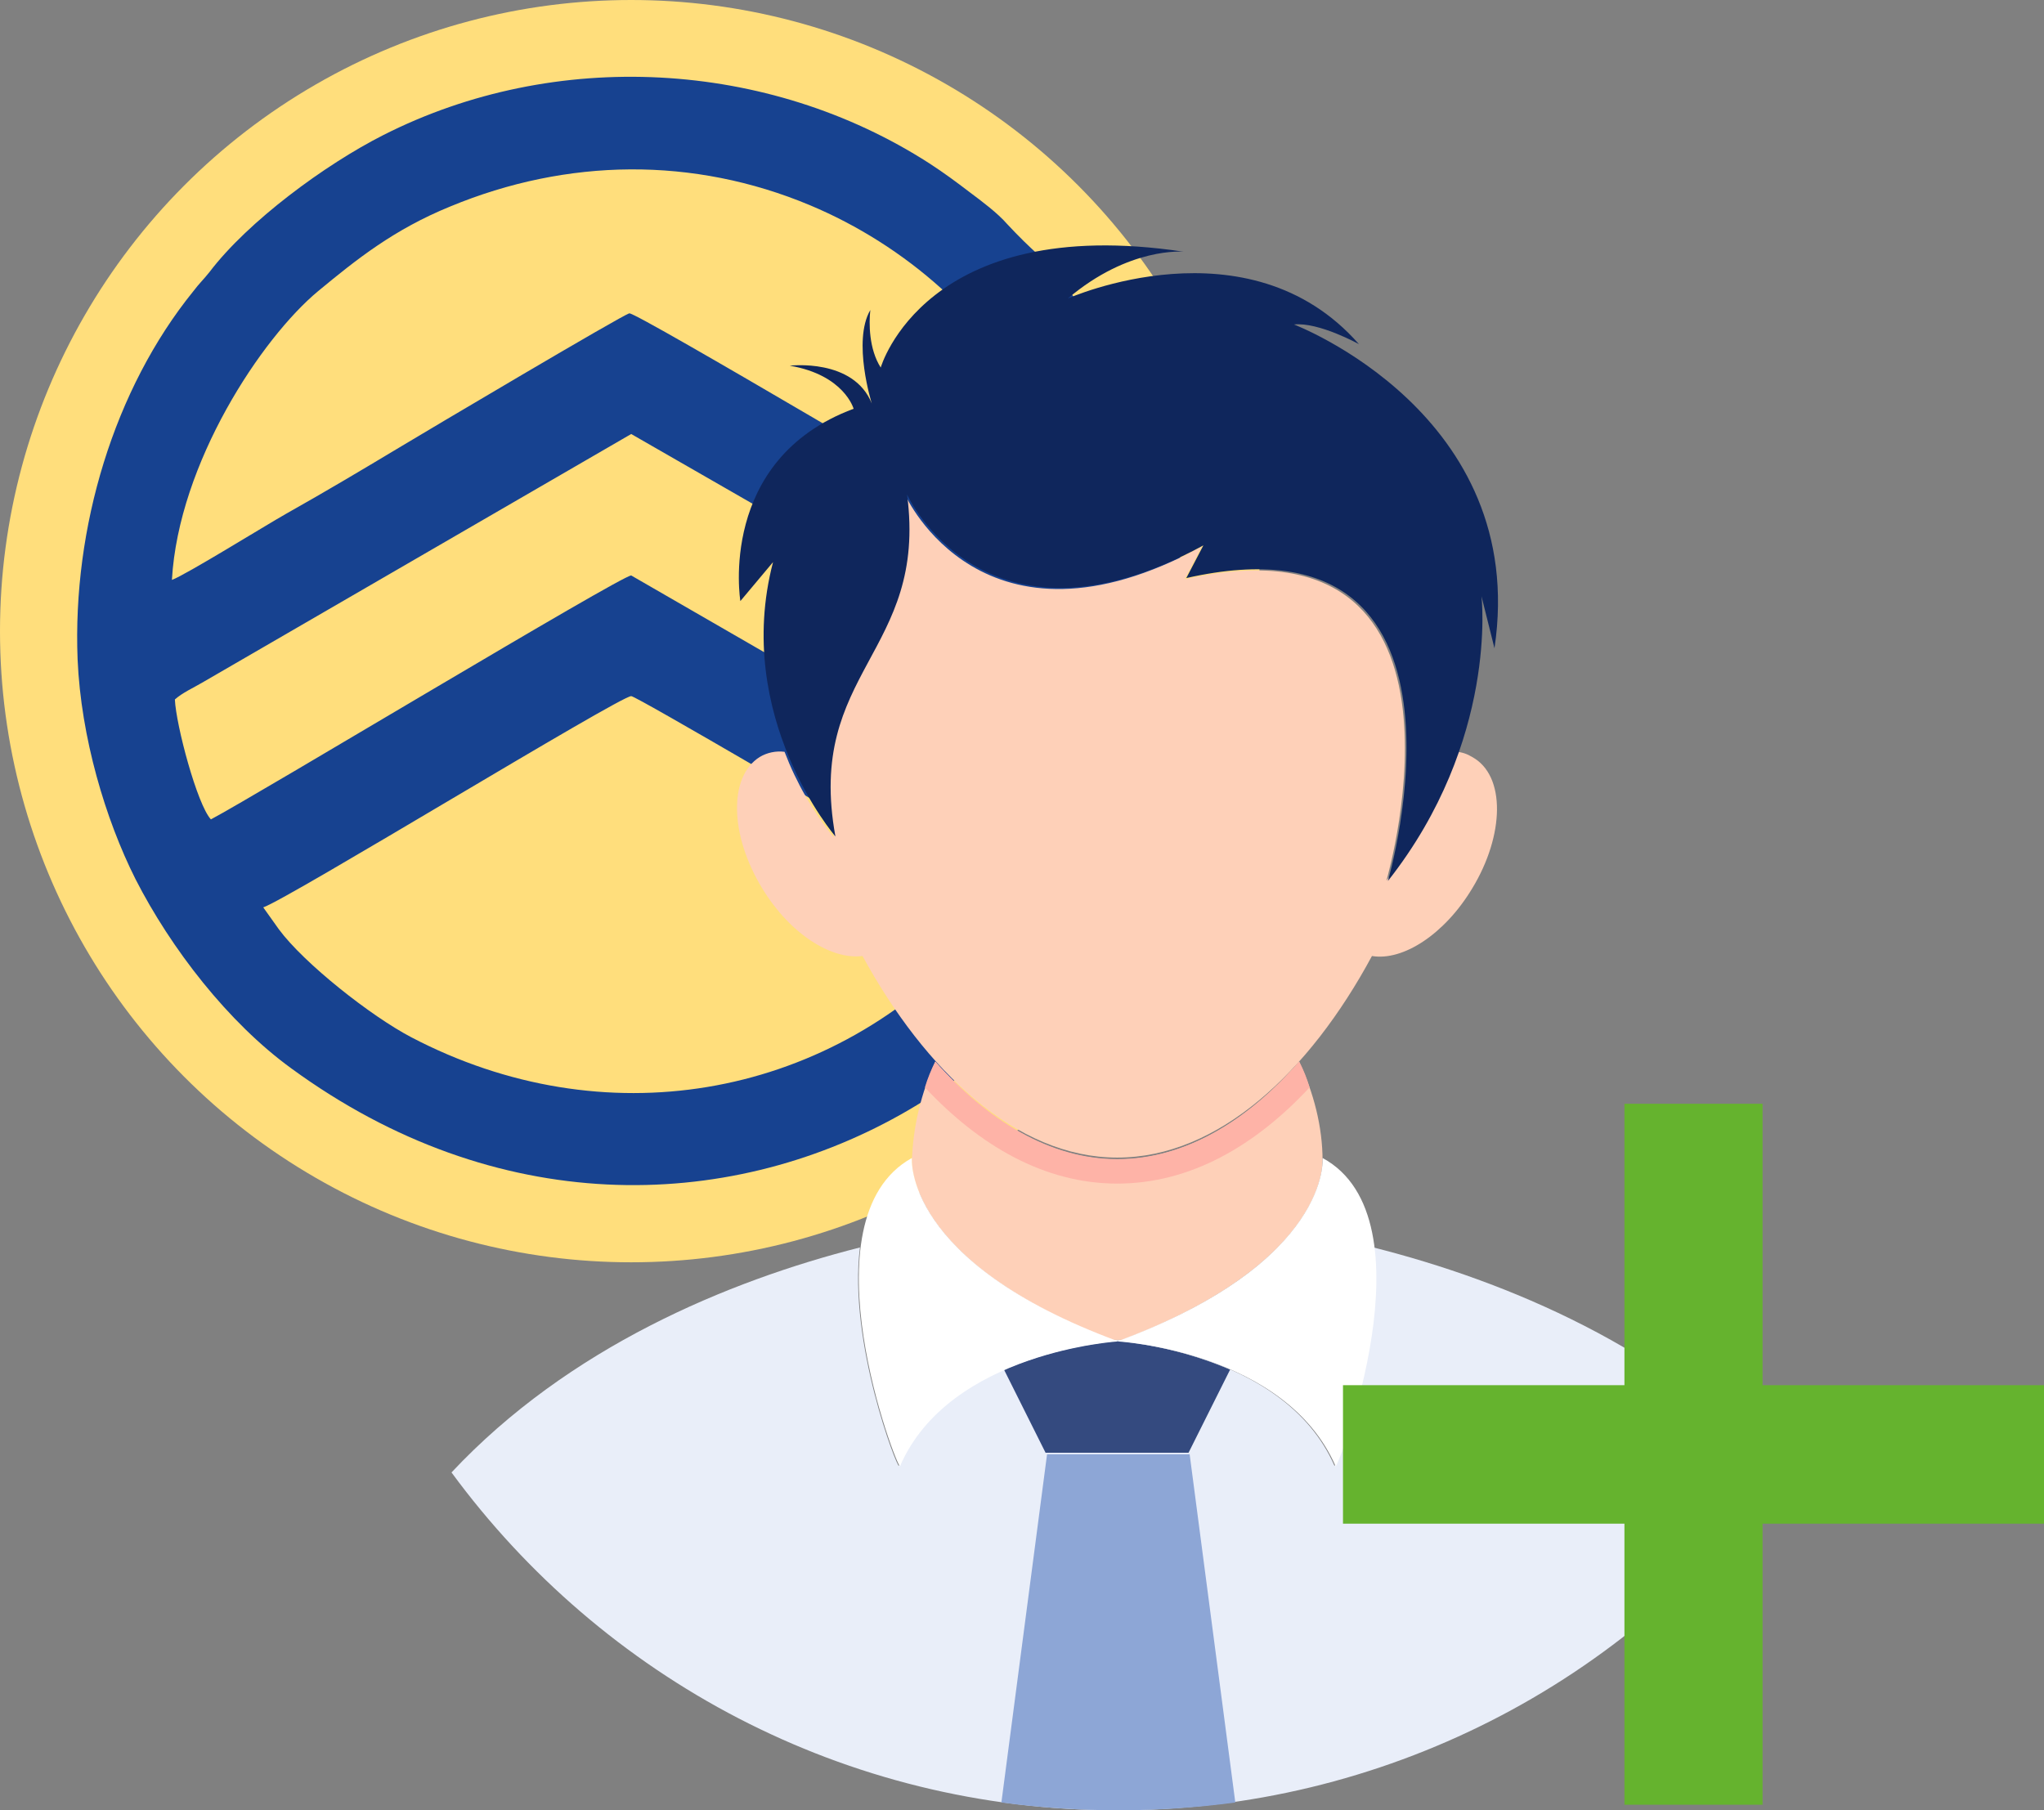 <?xml version="1.0" encoding="utf-8"?>
<!-- Generator: Adobe Illustrator 22.0.1, SVG Export Plug-In . SVG Version: 6.00 Build 0)  -->
<svg version="1.1" id="Capa_1" xmlns="http://www.w3.org/2000/svg" xmlns:xlink="http://www.w3.org/1999/xlink" x="0px" y="0px"
	 viewBox="0 0 550.5 487.6" style="enable-background:new 0 0 550.5 487.6;" xml:space="preserve">
<rect x="0" y="0" width="550.5" height="487.6" fill="#808080" stroke="none"/>
<style type="text/css">
	.st0{fill:#FFDE7C;}
	.st1{fill:#174290;}
	.st2{fill:#E6E9EF;}
	.st3{fill:#E9EEF9;}
	.st4{fill:#FED0B8;}
	.st5{fill:#344A7F;}
	.st6{fill:#8DA6D6;}
	.st7{fill:#FFFFFF;}
	.st8{fill:#FEB3A7;}
	.st9{fill:#0F265C;}
	.st10{fill:#65B32E;}
</style>
<g>
	<circle class="st0" cx="170" cy="170" r="170"/>
	<path class="st1" d="M20.9,177.6c0.9,21,7.5,43.1,15.6,59.2c9.5,18.6,24.9,38.6,42,51c110.2,80.5,247-5.4,240.4-125.7
		c-1-20.7-6.3-40.9-15.6-59.4c-4.5-8.9-16.5-27.5-22.9-33.4c-3.2-2.8-6.2-5.8-9.1-8.9c-2.7-3.1-6.9-6.2-10.1-8.6
		c-3.8-2.9-6.9-5.2-10.9-7.8c-43.5-28-100.8-31.1-147.1-7.6c-15.6,7.9-36.4,23.2-46.8,36.9c-1.5,1.9-2.8,3.1-4.3,5.1
		C30.7,104.8,19.5,142.1,20.9,177.6 M293.2,154.5l0.8,1.9l-1.5-1.2c-4.2-1.6-11-6.3-15.6-8.8c-12.1-6.8-105.4-62.3-107.4-62
		c-1.5,0.2-55.6,32.3-61.4,35.8c-10.5,6.3-20.4,12.2-30.9,18.1c-6,3.4-27.1,16.5-30.9,17.9c1.8-31.5,24.2-65.2,39.4-77.8
		c10.4-8.6,20.4-16.6,35.6-22.8c31.4-13,65.4-13.5,96.9-0.3c25.7,10.8,48,30.4,61.2,55.5C284.8,120.9,293.4,141.1,293.2,154.5
		L293.2,154.5z M47.1,188.4c2-1.8,5.1-3.2,7.3-4.5l115.6-67l92.6,53.2c9.9,5.9,19.9,12.1,30.3,17.6c0,7.7-5.8,26.9-9.4,32.8L170,155
		c-2.7,0-100.9,59.2-113.2,65.7C53.1,216.7,47.4,195.3,47.1,188.4L47.1,188.4z M70.9,244.4c6.6-2.2,96-56.9,99.1-56.9
		c1.4,0,63.6,36.6,73.9,42.5l25.1,14.7c-1,2.4-2.2,3.1-3.7,5.1c-1.8,2.4-2.4,2.7-4.5,4.9c-39,41.6-98.4,51.7-150,24.7
		c-10.9-5.7-28.9-19.9-35.7-29.1L70.9,244.4z"/>
	<path class="st2" d="M302.3,360.9c-0.4,0-0.7,0.4-1.4,0.4c-0.4,0-0.7-0.4-1.4-0.4H302.3z"/>
	<path class="st3" d="M480.2,396.6c-41.8,57.2-108.4,91-179.3,91c-73.5,0-138.7-35.7-179.3-91c31.5-33.6,74.2-51.5,110-60.6
		c-3.2,25.6,10.2,59.9,10.5,58.8c13.3-30.8,58.5-33.6,58.5-33.6s45.2,2.5,58.8,33.6c0.4,0.7,13.7-33.3,10.5-58.8
		C405.9,345.1,448.7,363,480.2,396.6z"/>
	<path class="st4" d="M356.2,312.6L356.2,312.6c0,4.6-2.8,28.7-53.9,48.3h-2.8c-51.1-19.6-53.9-43.8-53.9-48.3l0,0
		c0.3-9.2,2.5-18.2,6.3-26.6c14,15.8,30.8,26.3,49,26.3c17.9,0,35-10.2,49-26.3C353.8,294.3,356.2,303.5,356.2,312.6z"/>
	<path class="st5" d="M331.3,368.9l-11.2,22.4h-38.5l-11.2-22.4c9.7-4.1,20-6.7,30.5-7.7C311.4,362.2,321.7,364.8,331.3,368.9z"/>
	<path class="st6" d="M269.7,485.5c10.4,1.4,21,2.1,31.5,2.1c10.5,0,21.1-0.7,31.5-2.1l-12.3-93.8H282L269.7,485.5z"/>
	<path class="st7" d="M356.2,311.9c0,0,2.5,28-55.3,49.4c0,0,45.2,2.5,58.8,33.6C360.1,396.2,386.4,328.3,356.2,311.9z"/>
	<path class="st7" d="M245.6,311.9c-29.8,16.5-3.9,84-3.2,83c13.3-30.8,58.8-33.6,58.8-33.6C243.1,339.9,245.6,311.9,245.6,311.9z"
		/>
	<path class="st8" d="M352.7,292.9c-14.7,15.8-32.2,25.9-51.8,25.9c-19.6,0-37.1-10.2-51.8-25.9c0.7-2.4,1.7-4.8,2.8-7
		c14,15.8,30.8,26.3,49,26.3s35-10.2,49-26.3C351.1,288.2,352,290.5,352.7,292.9z"/>
	<path class="st4" d="M396.5,239.3c-7.4,12.3-18.6,19.6-27,18.2c-16.8,31.2-41.3,54.3-68.6,54.3s-51.8-23.5-68.6-54.3
		c-8.4,1.1-19.6-6-27-18.2c-8.8-14.4-9.1-30.1-0.7-35.4c2-1.2,4.4-1.7,6.7-1.4c3.2,8.4,7.7,16.2,13.3,23.1
		c-8.1-44.5,24.9-49.4,19.3-92.1c0,0,20.7,45.9,79.8,13.7l-4.6,8.8c82.6-18.6,55,78.8,54.3,81.2c8.3-10.3,14.7-22.1,18.9-34.7
		c1.5,0.1,2.9,0.6,4.2,1.4C405.6,208.9,405.2,225,396.5,239.3z"/>
	<path class="st9" d="M348.5,87.4c6.7-0.7,17.5,5.3,17.5,5.3c-29.8-34-78.4-12.3-78.4-12.3c16.5-14,31.2-12.6,31.2-12.6
		c-69.7-10.5-81.6,31.2-81.6,31.2C234,94,234,87,234.4,83.5c-4.9,8.4,0.4,25.2,0.4,25.2c-4.9-12.3-22.1-10.2-22.1-10.2
		c14.7,2.5,17.2,11.6,17.2,11.6c-36.8,13.7-30.5,51.8-30.5,51.8l8.8-10.5c-10.9,41.7,16.8,73.9,16.8,73.9
		c-8.1-44.5,24.9-49.4,19.3-92.1c0,0,20.7,45.9,79.8,13.7l-4.6,8.8c83.7-18.9,54.3,81.6,54.3,81.6c29.8-37.8,25.2-76.7,25.2-76.7
		l3.5,14C411.9,111.5,348.5,87.4,348.5,87.4z"/>
</g>
<title>newUser</title>
<polygon class="st10" points="550.5,373.1 550.5,410.4 474.7,410.4 474.7,486.1 437.5,486.1 437.5,410.4 361.7,410.4 361.7,373.1 
	437.5,373.1 437.5,297.3 474.7,297.3 474.7,373.1 "/>
</svg>
